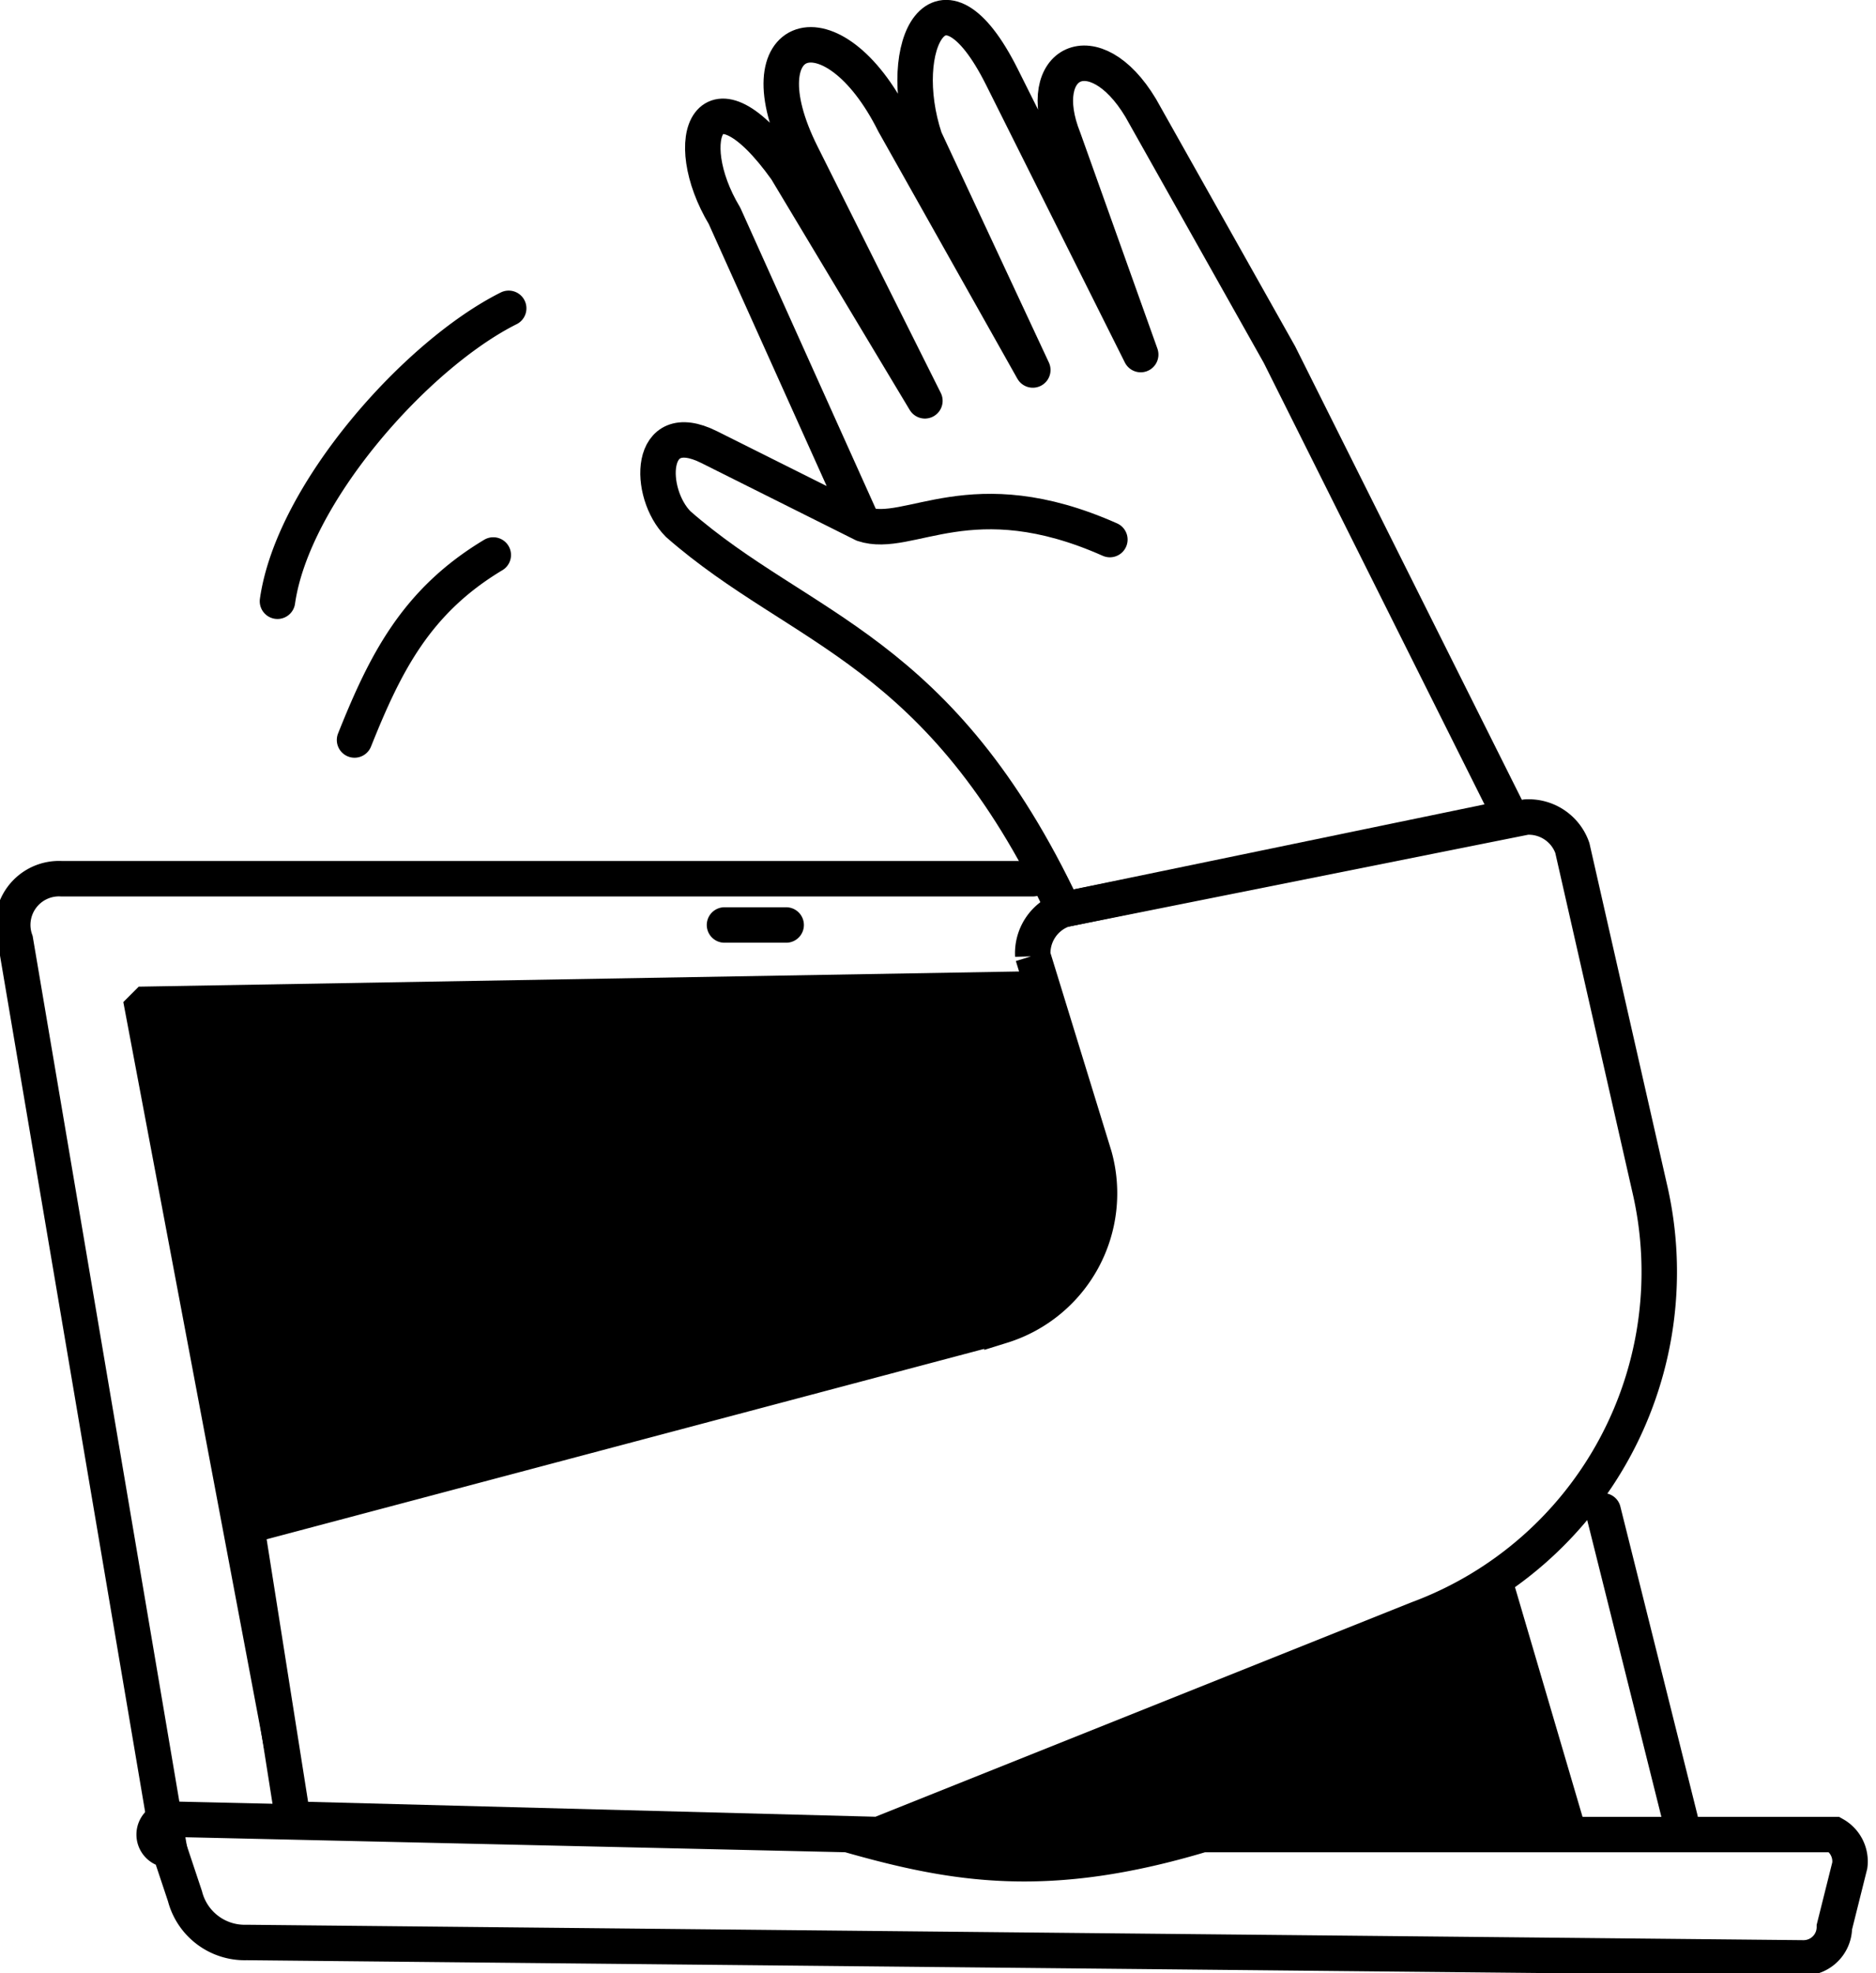 <svg xmlns="http://www.w3.org/2000/svg" xml:space="preserve" width="121.7" height="128"><g fill="none" stroke="#000" stroke-linecap="round" stroke-width="2.3"><path stroke-linejoin="round" d="M72 35c-9-4-13 0-16-1l-10-5c-4-2-4 3-2 5 8 7 17 8 25 25l29-6-15-30-9-16c-3-5-7-3-5 2l5 14-9-18c-4-8-7-2-5 4l7 15-9-16c-4-8-10-6-6 2l8 16-9-15c-5-7-7-2-4 3l9 20"/><path d="M33 20c-6 3-14 12-15 19m5 9c2-5 4-9 9-12M16 99l49-13a9 9 0 0 0 6-11l-4-13a3 3 0 0 1 2-3l30-6a3 3 0 0 1 3 2l5 22a24 24 0 0 1-15 28l-35 14-38-1z"/><path d="m11 118 44 1c7 2 13 3 23 0h41a2 2 0 0 1 1 2l-1 4a2 2 0 0 1-2 2l-101-1a4 4 0 0 1-4-3l-1-3a1 1 0 0 1 0-2z"/><path d="M11 120 1 61a3 3 0 0 1 3-4h63m37 41 5 20M47 60h4"/></g><path d="M98 102a24 24 0 0 1-6 3l-35 14-38-1-3-19 49-13a9 9 0 0 0 6-11l-4-12-58 1-1 1 10 53 38 1c5 2 11 2 19 0h28z"/></svg>